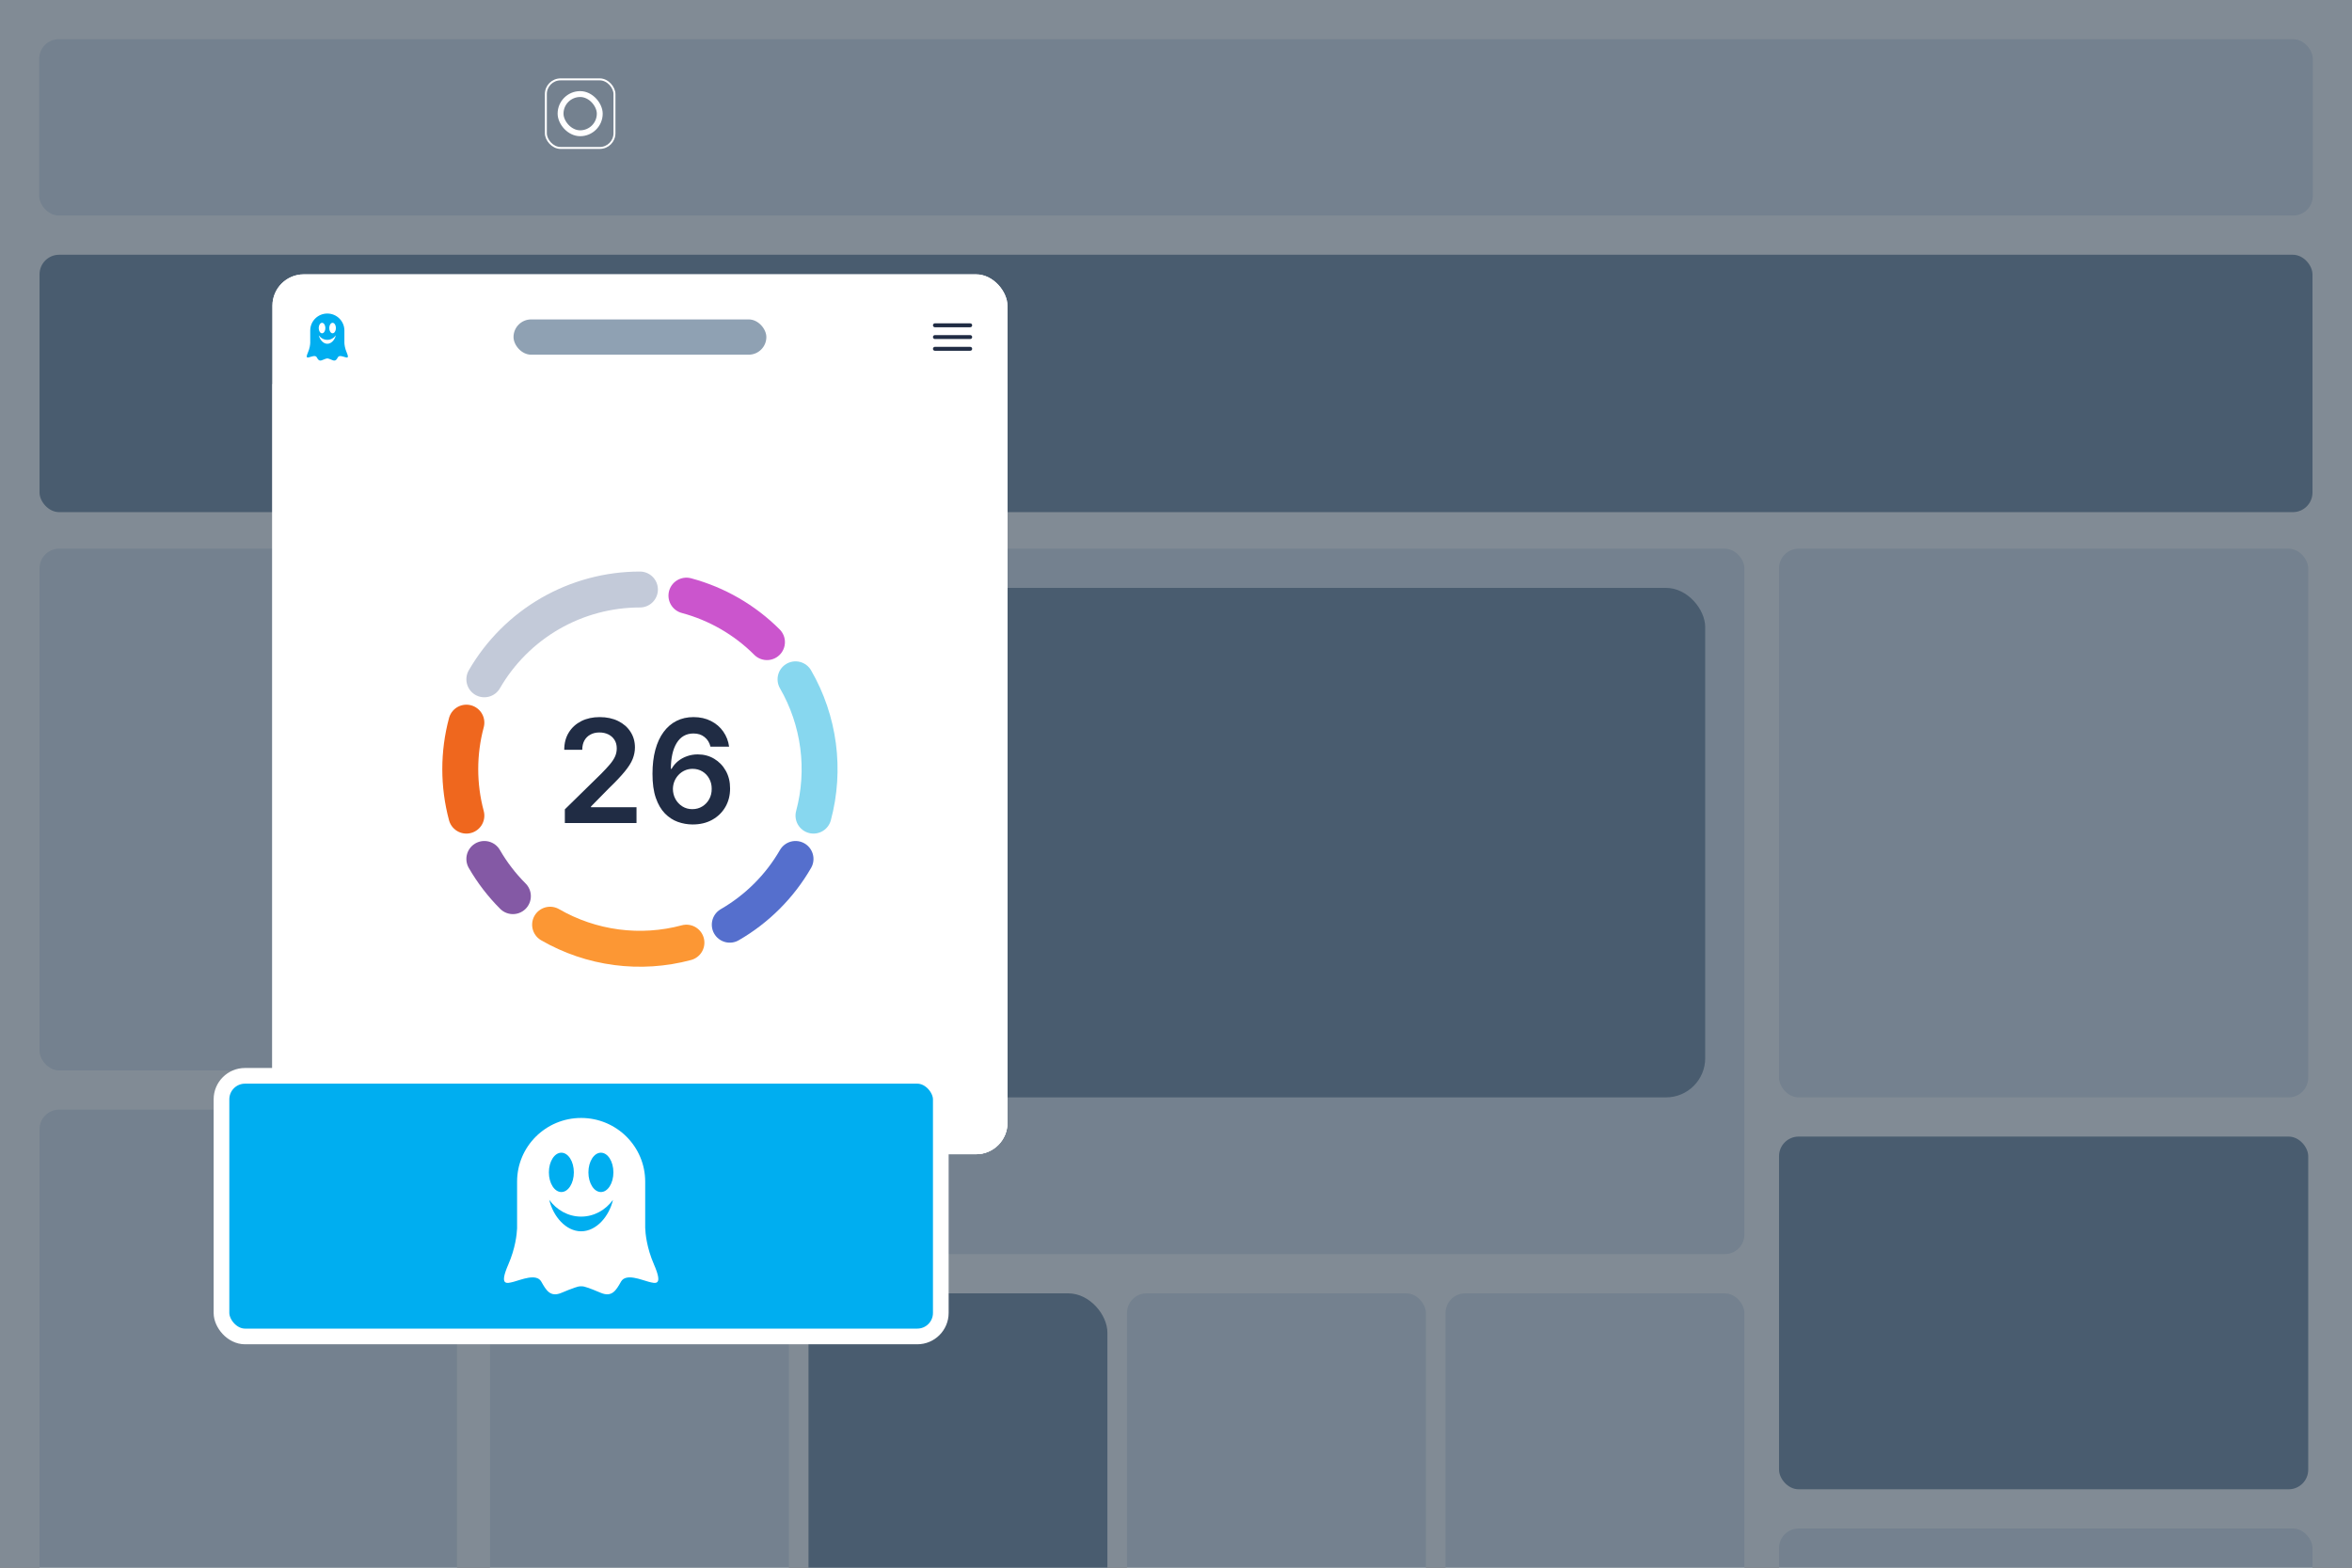 <svg width="120" height="80" viewBox="0 0 120 80" fill="none" xmlns="http://www.w3.org/2000/svg">
<g clip-path="url(#clip0_513_1899)">
<rect width="120" height="80" fill="black"/>
<g clip-path="url(#clip1_513_1899)">
<rect width="142" height="96" transform="translate(-11)" fill="white"/>
<rect x="2" y="2" width="116" height="9" rx="1" fill="#E4EBF2"/>
<rect x="2.017" y="13" width="115.967" height="13.135" rx="1" fill="#8FA1B2"/>
<rect x="2.017" y="28" width="21.418" height="26.625" rx="1" fill="#E4EBF2"/>
<rect x="2.017" y="56.625" width="21.3" height="41.298" rx="1" fill="#E4EBF2"/>
<rect x="90.767" y="28" width="27" height="28" rx="1" fill="#E4EBF2"/>
<rect x="90.767" y="58" width="27" height="18" rx="1" fill="#8FA1B2"/>
<rect x="90.767" y="78" width="27.217" height="21.063" rx="1" fill="#E4EBF2"/>
<rect x="25" y="28" width="64" height="36" rx="1" fill="#E4EBF2"/>
<rect x="27" y="30" width="60" height="26" rx="2" fill="#8FA1B2"/>
<rect x="25" y="66" width="15.25" height="18.933" rx="1" fill="#E4EBF2"/>
<rect x="41.25" y="66" width="15.25" height="18.933" rx="2" fill="#8FA1B2"/>
<rect x="57.5" y="66" width="15.25" height="18.933" rx="1" fill="#E4EBF2"/>
<rect x="73.75" y="66" width="15.25" height="18.933" rx="1" fill="#E4EBF2"/>
</g>
<rect opacity="0.5" width="120" height="80" fill="#04192D"/>
<g filter="url(#filter0_d_513_1899)">
<g clip-path="url(#clip2_513_1899)">
<rect x="10.9" y="8" width="37.5" height="44.9" rx="1.6" fill="white"/>
<g clip-path="url(#clip3_513_1899)">
<rect x="10.9" y="8" width="37.5" height="44.9" rx="1.2" fill="white"/>
<g filter="url(#filter1_d_513_1899)">
<path d="M10.9 9.6C10.9 8.716 11.616 8 12.5 8H46.8C47.684 8 48.4 8.716 48.4 9.6V13.6H10.9V9.6Z" fill="white" shape-rendering="crispEdges"/>
<path fill-rule="evenodd" clip-rule="evenodd" d="M14.45 10.65C14.45 11.064 14.114 11.4 13.7 11.4C13.286 11.4 12.95 11.064 12.95 10.65C12.95 10.236 13.286 9.9 13.7 9.9C14.114 9.9 14.45 10.236 14.45 10.65Z" fill="white"/>
<path fill-rule="evenodd" clip-rule="evenodd" d="M14.691 11.593C14.591 11.364 14.574 11.17 14.571 11.094V10.467C14.571 9.988 14.181 9.6 13.7 9.6C13.218 9.6 12.828 9.988 12.828 10.467V11.103C12.825 11.185 12.805 11.373 12.709 11.593C12.581 11.889 12.687 11.853 12.783 11.829C12.878 11.805 13.091 11.71 13.157 11.827C13.224 11.944 13.279 12.045 13.434 11.979C13.59 11.913 13.663 11.891 13.685 11.891H13.715C13.737 11.891 13.81 11.913 13.966 11.979C14.121 12.045 14.176 11.944 14.243 11.827C14.309 11.71 14.522 11.805 14.617 11.829C14.713 11.853 14.819 11.889 14.691 11.593ZM13.431 10.073C13.525 10.073 13.601 10.193 13.601 10.341C13.601 10.488 13.525 10.608 13.431 10.608C13.337 10.608 13.261 10.488 13.261 10.341C13.261 10.193 13.337 10.073 13.431 10.073ZM13.7 11.143C13.493 11.143 13.319 10.94 13.266 10.715C13.368 10.853 13.524 10.943 13.7 10.943C13.876 10.943 14.032 10.853 14.133 10.715C14.081 10.94 13.907 11.143 13.7 11.143ZM13.969 10.608C13.875 10.608 13.799 10.488 13.799 10.341C13.799 10.193 13.875 10.073 13.969 10.073C14.063 10.073 14.139 10.193 14.139 10.341C14.139 10.488 14.063 10.608 13.969 10.608Z" fill="#00AEF0"/>
<rect x="23.2" y="9.9" width="12.9" height="1.8" rx="0.9" fill="#8FA1B3"/>
<g clip-path="url(#clip4_513_1899)">
<path d="M44.7 10.8H46.5M44.7 10.2H46.5M44.7 11.4H46.5" stroke="#202C44" stroke-width="0.2" stroke-linecap="round" stroke-linejoin="round"/>
</g>
</g>
<rect width="37.5" height="39.3" transform="translate(10.9 13.6)" fill="white"/>
<path d="M38.333 33.167C38.333 34.37 38.096 35.562 37.636 36.675C37.175 37.787 36.5 38.797 35.648 39.648C34.797 40.5 33.787 41.175 32.675 41.636C31.562 42.096 30.37 42.333 29.167 42.333C27.963 42.333 26.771 42.096 25.659 41.636C24.547 41.175 23.536 40.5 22.685 39.648C21.834 38.797 21.158 37.787 20.698 36.675C20.237 35.562 20 34.37 20 33.167C20 31.963 20.237 30.771 20.698 29.659C21.158 28.547 21.834 27.536 22.685 26.685C23.536 25.834 24.547 25.158 25.659 24.698C26.771 24.237 27.963 24 29.167 24C30.37 24 31.562 24.237 32.675 24.698C33.787 25.158 34.797 25.834 35.648 26.685C36.5 27.536 37.175 28.547 37.636 29.659C38.096 30.771 38.333 31.963 38.333 33.167L38.333 33.167Z" stroke="white" stroke-width="3.667" stroke-linecap="round" stroke-linejoin="round"/>
<path d="M29.65 24.083C28.041 24.083 26.46 24.507 25.066 25.311C23.673 26.116 22.516 27.273 21.711 28.666" stroke="#C3CAD9" stroke-width="1.833" stroke-linecap="round" stroke-linejoin="round"/>
<path d="M20.795 30.877C20.379 32.431 20.379 34.068 20.795 35.622" stroke="#EF671E" stroke-width="1.833" stroke-linecap="round" stroke-linejoin="round"/>
<path d="M21.711 37.833C22.112 38.527 22.601 39.165 23.168 39.731" stroke="#8459A5" stroke-width="1.833" stroke-linecap="round" stroke-linejoin="round"/>
<path d="M25.066 41.188C26.109 41.79 27.26 42.181 28.453 42.338C29.647 42.495 30.859 42.416 32.022 42.104" stroke="#FC9734" stroke-width="1.833" stroke-linecap="round" stroke-linejoin="round"/>
<path d="M34.233 41.188C35.626 40.384 36.784 39.227 37.588 37.833" stroke="#556FCD" stroke-width="1.833" stroke-linecap="round" stroke-linejoin="round"/>
<path d="M38.504 35.622C38.816 34.459 38.895 33.247 38.738 32.053C38.581 30.86 38.19 29.709 37.588 28.666" stroke="#87D7EF" stroke-width="1.833" stroke-linecap="round" stroke-linejoin="round"/>
<path d="M36.131 26.768C34.994 25.63 33.576 24.812 32.022 24.395" stroke="#CB55CD" stroke-width="1.833" stroke-linecap="round" stroke-linejoin="round"/>
<path d="M25.819 36V35.302L27.671 33.487C27.848 33.308 27.995 33.149 28.113 33.01C28.231 32.871 28.32 32.737 28.379 32.607C28.438 32.477 28.467 32.338 28.467 32.19C28.467 32.022 28.429 31.878 28.353 31.758C28.276 31.636 28.171 31.543 28.038 31.477C27.904 31.411 27.752 31.378 27.582 31.378C27.407 31.378 27.253 31.414 27.121 31.487C26.989 31.558 26.887 31.66 26.814 31.792C26.743 31.924 26.707 32.081 26.707 32.263H25.788C25.788 31.924 25.865 31.63 26.02 31.38C26.174 31.13 26.387 30.937 26.658 30.799C26.93 30.662 27.243 30.594 27.595 30.594C27.953 30.594 28.267 30.661 28.538 30.794C28.809 30.928 29.019 31.111 29.168 31.344C29.319 31.576 29.395 31.842 29.395 32.141C29.395 32.34 29.356 32.536 29.28 32.729C29.204 32.922 29.069 33.135 28.876 33.37C28.685 33.604 28.417 33.888 28.072 34.221L27.152 35.156V35.193H29.475V36H25.819ZM32.327 36.073C32.072 36.071 31.823 36.027 31.579 35.94C31.336 35.852 31.118 35.708 30.923 35.51C30.729 35.311 30.574 35.046 30.46 34.716C30.345 34.385 30.289 33.974 30.29 33.484C30.29 33.028 30.339 32.621 30.436 32.263C30.533 31.905 30.673 31.603 30.855 31.357C31.038 31.108 31.257 30.919 31.514 30.789C31.773 30.659 32.062 30.594 32.382 30.594C32.717 30.594 33.014 30.66 33.272 30.792C33.533 30.924 33.743 31.104 33.902 31.333C34.062 31.561 34.161 31.818 34.199 32.104H33.249C33.2 31.899 33.1 31.736 32.949 31.615C32.8 31.491 32.611 31.43 32.382 31.43C32.012 31.43 31.727 31.59 31.527 31.912C31.329 32.233 31.23 32.674 31.228 33.234H31.264C31.349 33.082 31.46 32.95 31.595 32.841C31.73 32.732 31.883 32.648 32.053 32.589C32.225 32.528 32.407 32.497 32.598 32.497C32.91 32.497 33.191 32.572 33.439 32.721C33.689 32.871 33.887 33.076 34.033 33.339C34.178 33.599 34.25 33.898 34.249 34.234C34.25 34.585 34.171 34.9 34.009 35.18C33.848 35.458 33.623 35.676 33.335 35.836C33.046 35.996 32.711 36.075 32.327 36.073ZM32.322 35.292C32.511 35.292 32.68 35.246 32.829 35.154C32.979 35.062 33.097 34.938 33.184 34.781C33.27 34.625 33.313 34.45 33.311 34.255C33.313 34.064 33.271 33.892 33.186 33.737C33.103 33.583 32.987 33.46 32.84 33.37C32.692 33.279 32.524 33.234 32.335 33.234C32.194 33.234 32.063 33.261 31.941 33.315C31.82 33.369 31.714 33.444 31.624 33.539C31.533 33.633 31.462 33.742 31.41 33.867C31.36 33.99 31.334 34.122 31.332 34.263C31.334 34.449 31.377 34.62 31.462 34.776C31.547 34.932 31.665 35.057 31.814 35.151C31.963 35.245 32.132 35.292 32.322 35.292Z" fill="#202C44"/>
</g>
</g>
</g>
<rect x="11.3" y="54.9" width="36.7" height="13.3" rx="1.2" fill="#00AEF0"/>
<path fill-rule="evenodd" clip-rule="evenodd" d="M32.463 60.987C32.463 62.541 31.204 63.8 29.65 63.8C28.097 63.8 26.838 62.541 26.838 60.987C26.838 59.434 28.097 58.175 29.65 58.175C31.204 58.175 32.463 59.434 32.463 60.987Z" fill="#00AEF0"/>
<path fill-rule="evenodd" clip-rule="evenodd" d="M33.365 64.524C32.992 63.665 32.928 62.938 32.918 62.652V60.301C32.918 58.506 31.455 57.05 29.65 57.05C27.845 57.05 26.382 58.506 26.382 60.301V62.686C26.368 62.994 26.294 63.699 25.936 64.524C25.453 65.632 25.852 65.5 26.21 65.409C26.567 65.318 27.366 64.962 27.615 65.4C27.864 65.839 28.073 66.219 28.654 65.971C29.237 65.723 29.511 65.64 29.594 65.64H29.707C29.79 65.64 30.064 65.723 30.646 65.971C31.228 66.219 31.436 65.839 31.686 65.4C31.935 64.962 32.733 65.318 33.091 65.409C33.449 65.5 33.847 65.632 33.365 64.524ZM28.641 58.823C28.993 58.823 29.278 59.272 29.278 59.827C29.278 60.381 28.993 60.83 28.641 60.83C28.289 60.83 28.004 60.381 28.004 59.827C28.004 59.272 28.289 58.823 28.641 58.823ZM29.65 62.834C28.874 62.834 28.221 62.075 28.024 61.23C28.404 61.75 28.991 62.084 29.65 62.084C30.308 62.084 30.895 61.75 31.275 61.23C31.078 62.075 30.425 62.834 29.65 62.834ZM30.659 60.83C30.306 60.83 30.021 60.381 30.021 59.827C30.021 59.272 30.306 58.823 30.659 58.823C31.011 58.823 31.296 59.272 31.296 59.827C31.296 60.381 31.011 60.83 30.659 60.83Z" fill="white"/>
<rect x="11.3" y="54.9" width="36.7" height="13.3" rx="1.2" stroke="white" stroke-width="0.8"/>
<rect x="28.6" y="4.8" width="2" height="2" rx="1" stroke="white" stroke-width="0.3"/>
<rect x="27.85" y="4.05" width="3.5" height="3.5" rx="0.75" stroke="white" stroke-width="0.1"/>
</g>
<defs>
<filter id="filter0_d_513_1899" x="-2.1" y="-2" width="69.5" height="76.9" filterUnits="userSpaceOnUse" color-interpolation-filters="sRGB">
<feFlood flood-opacity="0" result="BackgroundImageFix"/>
<feColorMatrix in="SourceAlpha" type="matrix" values="0 0 0 0 0 0 0 0 0 0 0 0 0 0 0 0 0 0 127 0" result="hardAlpha"/>
<feOffset dx="3" dy="6"/>
<feGaussianBlur stdDeviation="8"/>
<feComposite in2="hardAlpha" operator="out"/>
<feColorMatrix type="matrix" values="0 0 0 0 0 0 0 0 0 0 0 0 0 0 0 0 0 0 0.4 0"/>
<feBlend mode="normal" in2="BackgroundImageFix" result="effect1_dropShadow_513_1899"/>
<feBlend mode="normal" in="SourceGraphic" in2="effect1_dropShadow_513_1899" result="shape"/>
</filter>
<filter id="filter1_d_513_1899" x="9.3" y="6.8" width="40.7" height="8.8" filterUnits="userSpaceOnUse" color-interpolation-filters="sRGB">
<feFlood flood-opacity="0" result="BackgroundImageFix"/>
<feColorMatrix in="SourceAlpha" type="matrix" values="0 0 0 0 0 0 0 0 0 0 0 0 0 0 0 0 0 0 127 0" result="hardAlpha"/>
<feOffset dy="0.4"/>
<feGaussianBlur stdDeviation="0.8"/>
<feComposite in2="hardAlpha" operator="out"/>
<feColorMatrix type="matrix" values="0 0 0 0 0.125 0 0 0 0 0.173 0 0 0 0 0.267 0 0 0 0.1 0"/>
<feBlend mode="normal" in2="BackgroundImageFix" result="effect1_dropShadow_513_1899"/>
<feBlend mode="normal" in="SourceGraphic" in2="effect1_dropShadow_513_1899" result="shape"/>
</filter>
<clipPath id="clip0_513_1899">
<rect width="120" height="80" fill="white"/>
</clipPath>
<clipPath id="clip1_513_1899">
<rect width="142" height="96" fill="white" transform="translate(-11)"/>
</clipPath>
<clipPath id="clip2_513_1899">
<rect x="10.9" y="8" width="37.5" height="44.9" rx="1.6" fill="white"/>
</clipPath>
<clipPath id="clip3_513_1899">
<rect x="10.9" y="8" width="37.5" height="44.9" rx="1.2" fill="white"/>
</clipPath>
<clipPath id="clip4_513_1899">
<rect width="2.4" height="2.4" fill="white" transform="translate(44.4 9.6)"/>
</clipPath>
</defs>
</svg>
